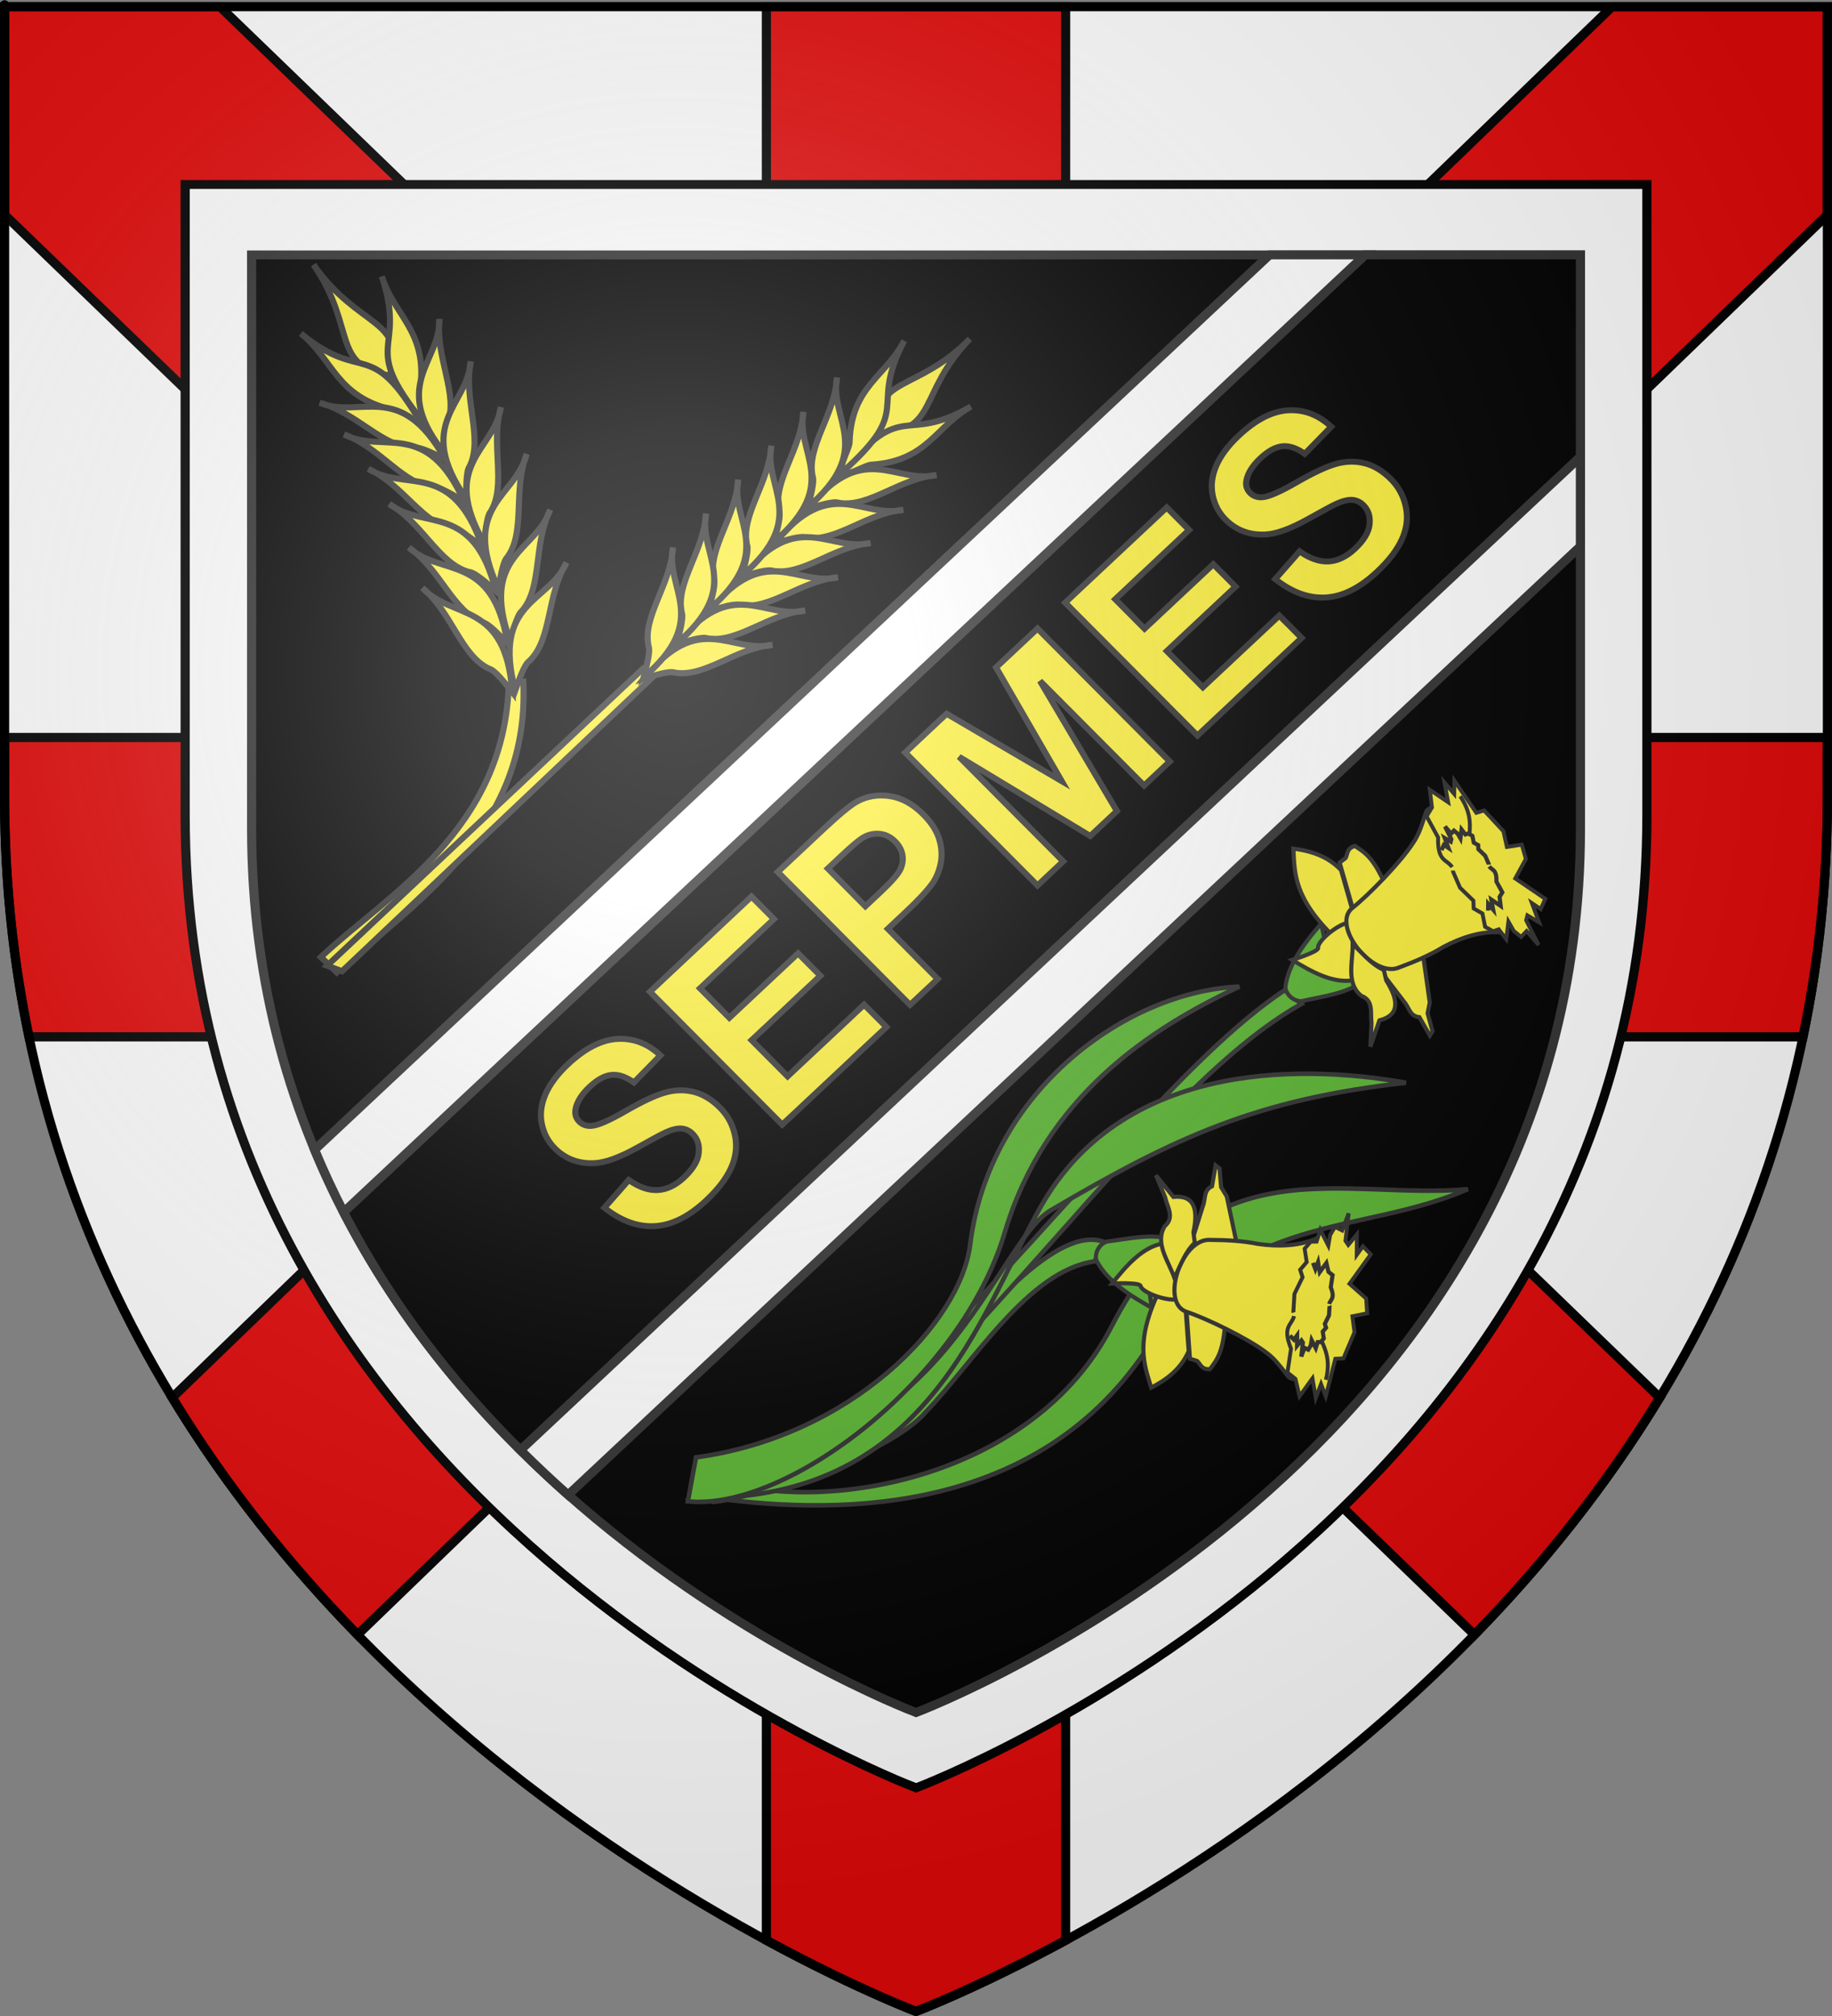 <?xml version="1.0" encoding="UTF-8" standalone="no"?>
<svg
   xmlns:dc="http://purl.org/dc/elements/1.1/"
   xmlns:cc="http://creativecommons.org/ns#"
   xmlns:rdf="http://www.w3.org/1999/02/22-rdf-syntax-ns#"
   xmlns:svg="http://www.w3.org/2000/svg"
   xmlns="http://www.w3.org/2000/svg"
   xmlns:xlink="http://www.w3.org/1999/xlink"
   xmlns:sodipodi="http://sodipodi.sourceforge.net/DTD/sodipodi-0.dtd"
   xmlns:inkscape="http://www.inkscape.org/namespaces/inkscape"
   height="660"
   width="600"
   version="1.0"
   id="svg2"
   sodipodi:version="0.32"
   inkscape:version="0.46"
   sodipodi:docname="Blason_ville_fr_Sepmes_(Indre-et-Loire).svg"
   sodipodi:docbase="L:\Héraldique"
   inkscape:export-filename="/Users/olivier/Desktop/Blason Rouge/Blason_Vide_3D.png"
   inkscape:export-xdpi="144"
   inkscape:export-ydpi="144"
   inkscape:output_extension="org.inkscape.output.svg.inkscape">
  <rect width="100%" height="100%" fill="#808080" stroke="none"/>
  <sodipodi:namedview
     inkscape:window-height="977"
     inkscape:window-width="1280"
     inkscape:pageshadow="2"
     inkscape:pageopacity="0.0"
     guidetolerance="10.0"
     gridtolerance="10.0"
     objecttolerance="10.0"
     borderopacity="1.0"
     bordercolor="#666666"
     pagecolor="#ffffff"
     id="base"
     showgrid="false"
     height="660px"
     inkscape:zoom="1.1621212"
     inkscape:cx="300"
     inkscape:cy="330"
     inkscape:window-x="-4"
     inkscape:window-y="-4"
     inkscape:current-layer="layer3"
     showguides="true"
     inkscape:guide-bbox="true" />
  <desc
     id="desc4">Flag of Canton of Valais (Wallis)</desc>
  <defs
     id="defs6">
    <linearGradient
       id="linearGradient2893">
      <stop
         style="stop-color:white;stop-opacity:0.314;"
         offset="0"
         id="stop2895" />
      <stop
         id="stop2897"
         offset="0.19"
         style="stop-color:white;stop-opacity:0.251;" />
      <stop
         style="stop-color:#6b6b6b;stop-opacity:0.125;"
         offset="0.6"
         id="stop2901" />
      <stop
         style="stop-color:black;stop-opacity:0.125;"
         offset="1"
         id="stop2899" />
    </linearGradient>
    <radialGradient
       inkscape:collect="always"
       xlink:href="#linearGradient2893"
       id="radialGradient3163"
       gradientUnits="userSpaceOnUse"
       gradientTransform="matrix(1.353,0,0,1.349,-77.629,-85.747)"
       cx="221.445"
       cy="226.331"
       fx="221.445"
       fy="226.331"
       r="300" />
  </defs>
  <g
     inkscape:groupmode="layer"
     id="layer3"
     inkscape:label="Fond écu"
     style="display:inline">
    <path
       id="path2855"
       style="fill:#ffffff;fill-opacity:1;fill-rule:evenodd;stroke:none;stroke-width:1px;stroke-linecap:butt;stroke-linejoin:miter;stroke-opacity:1;display:inline"
       d="M 300,658.5 C 300,658.5 598.5,546.18 598.5,260.728 C 598.5,-24.723 598.5,2.176 598.5,2.176 L 1.5,2.176 L 1.5,260.728 C 1.5,546.18 300,658.5 300,658.5 z"
       sodipodi:nodetypes="cccccc" />
    <path
       style="opacity:1;fill:#e20909;fill-opacity:1;stroke:#000000;stroke-width:3;stroke-miterlimit:4;stroke-dasharray:none;stroke-opacity:1;display:inline"
       d="M 1.5,2.187 L 1.5,70.312 L 178.719,241.437 L 1.5,241.437 L 1.5,260.719 C 1.5,288.589 4.365,314.811 9.5,339.437 L 178.719,339.437 L 56.406,457.562 C 74.257,486.905 95.17,512.712 117.094,535.187 L 251,405.875 L 251,635.219 C 280.279,651.076 300,658.5 300,658.5 C 300,658.5 319.729,651.071 349,635.219 L 349,405.875 L 482.906,535.187 C 504.83,512.712 525.743,486.905 543.594,457.562 L 421.281,339.437 L 590.5,339.437 C 595.635,314.811 598.5,288.589 598.5,260.719 C 598.5,239.43 598.5,259.392 598.5,241.437 L 421.281,241.437 L 598.5,70.312 C 598.5,67.841 598.5,2.187 598.5,2.187 L 527.969,2.187 L 349,175 L 349,2.187 L 251,2.187 L 251,175 L 72.031,2.187 L 1.5,2.187 z"
       id="rect7159" />
    <g
       style="display:inline"
       id="g7915"
       transform="matrix(1,0,0,0.97,-3.742,5.806)">
      <path
         style="opacity:1;fill:#ffffff;fill-opacity:1;fill-rule:evenodd;stroke:#000000;stroke-width:3;stroke-linecap:butt;stroke-linejoin:miter;stroke-miterlimit:4;stroke-dasharray:none;stroke-opacity:1;display:inline"
         d="M 64.385,56.274 L 543.115,56.274 C 543.115,58.217 543.115,61.991 543.115,73.053 C 543.115,97.077 543.115,150.721 543.115,269.152 C 543.115,503.161 307.241,596.068 303.767,597.424 C 300.446,596.128 64.385,503.238 64.385,269.152 L 64.385,56.274 z"
         id="path7890" />
      <path
         id="path7695"
         d="M 86.145,80.046 L 521.354,80.046 C 521.354,81.812 521.354,85.243 521.354,95.299 C 521.354,117.139 521.354,165.907 521.354,273.571 C 521.354,486.306 306.924,570.767 303.765,572 C 300.746,570.822 86.145,486.377 86.145,273.571 L 86.145,80.046 z"
         style="opacity:1;fill:#000000;fill-opacity:1;fill-rule:evenodd;stroke:#313131;stroke-width:3;stroke-linecap:butt;stroke-linejoin:miter;stroke-miterlimit:4;stroke-dasharray:none;stroke-opacity:1;display:inline" />
      <path
         id="rect7355"
         d="M 450.844,80.031 L 116.281,403.125 C 132.046,434.655 152.547,461.289 174.188,483.438 L 521.344,148.188 C 521.344,136.136 521.344,101.791 521.344,95.312 C 521.344,85.256 521.344,81.797 521.344,80.031 L 450.844,80.031 z"
         style="opacity:1;fill:#000000;fill-opacity:1;stroke:#313131;stroke-width:3;stroke-miterlimit:4;stroke-dasharray:none;stroke-opacity:1" />
      <path
         id="rect7886"
         d="M 419.531,80.031 L 106.781,382.062 C 109.702,389.312 112.885,396.333 116.281,403.125 L 450.844,80.031 L 419.531,80.031 z M 521.344,148.188 L 174.188,483.438 C 179.355,488.726 184.564,493.782 189.812,498.562 L 521.344,178.406 C 521.344,169.27 521.344,155.075 521.344,148.188 z"
         style="opacity:1;fill:#ffffff;fill-opacity:1;stroke:#313131;stroke-width:3;stroke-miterlimit:4;stroke-dasharray:none;stroke-opacity:1" />
      <path
         id="text7904"
         d="M 201.681,401.639 L 209.667,392.272 C 213.054,394.718 216.228,395.851 219.189,395.672 C 222.151,395.493 225.008,394.074 227.762,391.414 C 230.68,388.597 232.282,385.858 232.569,383.195 C 232.856,380.533 232.202,378.375 230.606,376.723 C 229.582,375.662 228.399,375.06 227.058,374.916 C 225.716,374.772 224.005,375.174 221.922,376.12 C 220.507,376.777 217.459,378.459 212.779,381.165 C 206.761,384.65 201.926,386.461 198.274,386.598 C 193.136,386.789 188.853,385.11 185.425,381.56 C 183.219,379.275 181.803,376.513 181.178,373.273 C 180.552,370.033 180.956,366.716 182.389,363.321 C 183.823,359.927 186.263,356.565 189.71,353.235 C 195.341,347.798 200.771,344.94 206,344.66 C 211.23,344.38 215.906,346.232 220.028,350.214 L 211.354,359.359 C 208.741,357.428 206.309,356.574 204.059,356.795 C 201.809,357.016 199.408,358.358 196.858,360.821 C 194.227,363.362 192.689,365.893 192.243,368.412 C 191.954,370.031 192.371,371.423 193.494,372.585 C 194.519,373.646 195.844,374.121 197.471,374.008 C 199.539,373.864 203.279,372.185 208.69,368.97 C 214.101,365.755 218.399,363.684 221.584,362.757 C 224.769,361.83 227.889,361.754 230.944,362.529 C 233.999,363.304 236.896,365.11 239.634,367.945 C 242.116,370.516 243.727,373.613 244.466,377.236 C 245.205,380.859 244.796,384.477 243.239,388.09 C 241.681,391.703 238.955,395.39 235.058,399.153 C 229.387,404.63 223.766,407.525 218.195,407.839 C 212.624,408.153 207.119,406.086 201.681,401.639 L 201.681,401.639 z M 259.933,373.595 L 216.612,328.735 L 249.875,296.614 L 257.203,304.203 L 232.998,327.577 L 242.602,337.522 L 265.124,315.773 L 272.423,323.331 L 249.901,345.08 L 261.691,357.289 L 286.753,333.088 L 294.052,340.646 L 259.933,373.595 z M 301.794,333.17 L 258.473,288.31 L 273.008,274.274 C 278.516,268.955 282.323,265.712 284.429,264.546 C 287.65,262.737 291.216,262.122 295.127,262.702 C 299.037,263.281 302.717,265.356 306.164,268.926 C 308.824,271.68 310.56,274.478 311.373,277.32 C 312.185,280.162 312.339,282.863 311.833,285.421 C 311.327,287.979 310.446,290.2 309.189,292.084 C 307.441,294.6 304.516,297.838 300.416,301.798 L 294.51,307.501 L 310.851,324.423 L 301.794,333.17 z M 274.859,287.152 L 287.152,299.882 L 292.109,295.095 C 295.679,291.647 297.839,289.108 298.59,287.476 C 299.34,285.845 299.575,284.199 299.293,282.54 C 299.011,280.88 298.23,279.387 296.949,278.061 C 295.373,276.429 293.594,275.546 291.61,275.411 C 289.627,275.276 287.773,275.785 286.048,276.938 C 284.77,277.779 282.499,279.775 279.235,282.927 L 274.859,287.152 z M 343.532,292.864 L 300.212,248.004 L 313.767,234.913 L 351.457,257.653 L 329.955,219.281 L 343.541,206.161 L 386.862,251.021 L 378.447,259.147 L 344.346,223.834 L 369.542,267.746 L 360.821,276.168 L 317.846,249.425 L 351.947,284.737 L 343.532,292.864 z M 395.919,242.274 L 352.599,197.414 L 385.861,165.293 L 393.19,172.882 L 368.985,196.256 L 378.589,206.201 L 401.11,184.452 L 408.409,192.01 L 385.888,213.759 L 397.678,225.969 L 422.739,201.767 L 430.038,209.325 L 395.919,242.274 z M 421.39,189.469 L 429.375,180.102 C 432.762,182.548 435.936,183.681 438.898,183.502 C 441.859,183.323 444.717,181.904 447.471,179.245 C 450.388,176.428 451.99,173.688 452.277,171.025 C 452.564,168.363 451.91,166.205 450.314,164.553 C 449.29,163.492 448.107,162.89 446.766,162.746 C 445.425,162.602 443.713,163.004 441.631,163.95 C 440.215,164.607 437.167,166.289 432.487,168.995 C 426.47,172.48 421.635,174.291 417.982,174.428 C 412.844,174.619 408.562,172.94 405.134,169.39 C 402.927,167.105 401.511,164.343 400.886,161.103 C 400.261,157.863 400.665,154.546 402.098,151.151 C 403.531,147.757 405.971,144.395 409.419,141.065 C 415.049,135.628 420.479,132.77 425.709,132.49 C 430.938,132.21 435.614,134.062 439.736,138.045 L 431.063,147.189 C 428.449,145.258 426.017,144.404 423.767,144.625 C 421.517,144.847 419.117,146.189 416.567,148.651 C 413.935,151.192 412.397,153.723 411.952,156.242 C 411.663,157.862 412.08,159.253 413.203,160.415 C 414.227,161.476 415.552,161.951 417.179,161.839 C 419.247,161.694 422.987,160.015 428.398,156.8 C 433.809,153.585 438.107,151.514 441.292,150.587 C 444.477,149.66 447.597,149.584 450.652,150.359 C 453.707,151.135 456.604,152.94 459.342,155.776 C 461.825,158.346 463.435,161.443 464.174,165.066 C 464.913,168.689 464.504,172.307 462.947,175.92 C 461.39,179.533 458.663,183.221 454.766,186.983 C 449.095,192.46 443.474,195.355 437.903,195.669 C 432.332,195.983 426.828,193.916 421.39,189.469 L 421.39,189.469 z"
         style="font-size:87.12px;font-style:normal;font-variant:normal;font-weight:bold;font-stretch:normal;text-align:start;line-height:100%;writing-mode:lr-tb;text-anchor:start;fill:#fcef3c;fill-opacity:1;stroke:#313131;stroke-width:2;stroke-linecap:butt;stroke-linejoin:miter;stroke-miterlimit:4;stroke-dasharray:none;stroke-opacity:1;font-family:Arial;-inkscape-font-specification:Arial Bold" />
    </g>
  </g>
  <g
     inkscape:groupmode="layer"
     id="layer4"
     inkscape:label="Meubles"
     style="display:inline">
    <g
       transform="translate(-3.0098651e-6,0)"
       style="display:inline"
       id="g9171">
      <path
         style="fill:#fcef3c;fill-opacity:1;stroke:#313131;stroke-width:2;stroke-miterlimit:4;stroke-dasharray:none;stroke-opacity:1;display:inline"
         d="M 171.388,223.136 C 173.821,272.833 132.929,297.449 110.307,318.346 L 105.091,313.327 C 126.742,292.909 165.626,271.817 166.642,223.136 L 171.388,223.136 z"
         id="path24206"
         sodipodi:nodetypes="ccccc" />
      <g
         style="stroke:#313131;stroke-width:1.818;stroke-miterlimit:4;stroke-dasharray:none;stroke-opacity:1"
         id="g25319"
         transform="matrix(-1.083,0.191,0.191,1.083,-394.489,-31.731)">
        <g
           style="stroke:#313131;stroke-width:1.818;stroke-miterlimit:4;stroke-dasharray:none;stroke-opacity:1"
           transform="translate(-65.096,-5.215)"
           id="g25292">
          <path
             sodipodi:nodetypes="ccc"
             id="path24284"
             d="M -361.413,189.728 C -371.375,211.042 -385.988,210.291 -378.076,226.205 C -361.093,220.165 -370.923,210.569 -361.413,189.728 z"
             style="fill:#fcef3c;fill-opacity:1;fill-rule:evenodd;stroke:#313131;stroke-width:1.818;stroke-linecap:butt;stroke-linejoin:miter;stroke-miterlimit:4;stroke-dasharray:none;stroke-opacity:1;display:inline" />
          <path
             sodipodi:nodetypes="cccc"
             id="path24288"
             d="M -354.153,209.261 C -369.887,227.645 -374.297,213.276 -384.85,241.977 C -382.016,241.731 -378.759,236.786 -376.625,236.175 C -361.173,229.331 -362.317,218.583 -354.153,209.261 z"
             style="fill:#fcef3c;fill-opacity:1;fill-rule:evenodd;stroke:#313131;stroke-width:1.818;stroke-linecap:butt;stroke-linejoin:miter;stroke-miterlimit:4;stroke-dasharray:none;stroke-opacity:1;display:inline" />
          <path
             sodipodi:nodetypes="cccc"
             id="path24304"
             d="M -380.843,196.712 C -384.38,220.65 -370.646,214.543 -385.366,241.346 C -387.041,239.047 -385.45,233.344 -386.39,231.333 C -391.373,215.184 -382.514,208.99 -380.843,196.712 z"
             style="fill:#fcef3c;fill-opacity:1;fill-rule:evenodd;stroke:#313131;stroke-width:1.818;stroke-linecap:butt;stroke-linejoin:miter;stroke-miterlimit:4;stroke-dasharray:none;stroke-opacity:1;display:inline" />
        </g>
        <g
           style="stroke:#313131;stroke-width:1.818;stroke-miterlimit:4;stroke-dasharray:none;stroke-opacity:1"
           inkscape:tile-y0="209.26041"
           inkscape:tile-x0="-461.10496"
           inkscape:tile-h="41.39995"
           inkscape:tile-w="39.45889"
           inkscape:tile-cy="229.96038"
           inkscape:tile-cx="-441.37552"
           transform="translate(-64.087,-7.327)"
           id="g25297">
          <path
             sodipodi:nodetypes="cccc"
             id="path24290"
             d="M -357.102,232.666 C -368.114,239.663 -381.988,229.757 -390.975,255.703 C -388.266,253.731 -384.422,250.751 -382.567,250.771 C -373.37,249.197 -367.559,237.499 -357.102,232.666 z"
             style="fill:#fcef3c;fill-opacity:1;fill-rule:evenodd;stroke:#313131;stroke-width:1.818;stroke-linecap:butt;stroke-linejoin:miter;stroke-miterlimit:4;stroke-dasharray:none;stroke-opacity:1;display:inline" />
          <path
             sodipodi:nodetypes="cccc"
             id="path24306"
             d="M -396.561,214.303 C -394.609,227.203 -378.029,231.164 -391.699,254.978 C -391.99,251.64 -392.265,246.784 -393.499,245.397 C -398.35,237.427 -393.341,225.364 -396.561,214.303 z"
             style="fill:#fcef3c;fill-opacity:1;fill-rule:evenodd;stroke:#313131;stroke-width:1.818;stroke-linecap:butt;stroke-linejoin:miter;stroke-miterlimit:4;stroke-dasharray:none;stroke-opacity:1;display:inline" />
        </g>
        <use
           style="stroke:#313131;stroke-width:1.818;stroke-miterlimit:4;stroke-dasharray:none;stroke-opacity:1"
           height="660"
           width="600"
           transform="matrix(0.996,-8.7155743e-2,8.7155743e-2,0.996,-26.855,-25.251)"
           id="use25309"
           xlink:href="#g25297"
           inkscape:tiled-clone-of="#g25297"
           y="0"
           x="0" />
        <use
           style="stroke:#313131;stroke-width:1.818;stroke-miterlimit:4;stroke-dasharray:none;stroke-opacity:1"
           height="660"
           width="600"
           id="use25311"
           transform="matrix(0.985,-0.174,0.174,0.985,-56.396,-48.007)"
           xlink:href="#g25297"
           inkscape:tiled-clone-of="#g25297"
           y="0"
           x="0" />
        <use
           style="stroke:#313131;stroke-width:1.818;stroke-miterlimit:4;stroke-dasharray:none;stroke-opacity:1"
           height="660"
           width="600"
           id="use25313"
           transform="matrix(0.966,-0.259,0.259,0.966,-87.859,-68.164)"
           xlink:href="#g25297"
           inkscape:tiled-clone-of="#g25297"
           y="0"
           x="0" />
        <use
           style="stroke:#313131;stroke-width:1.818;stroke-miterlimit:4;stroke-dasharray:none;stroke-opacity:1"
           height="660"
           width="600"
           id="use25315"
           transform="matrix(0.94,-0.342,0.342,0.94,-121.018,-83.445)"
           xlink:href="#g25297"
           inkscape:tiled-clone-of="#g25297"
           y="0"
           x="0" />
        <use
           style="stroke:#313131;stroke-width:1.818;stroke-miterlimit:4;stroke-dasharray:none;stroke-opacity:1"
           height="660"
           width="600"
           id="use25317"
           transform="matrix(0.906,-0.423,0.423,0.906,-155.492,-97.385)"
           xlink:href="#g25297"
           inkscape:tiled-clone-of="#g25297"
           y="0"
           x="0" />
      </g>
    </g>
    <g
       transform="matrix(-0.36,-0.649,-0.649,0.36,812.806,824.337)"
       style="display:inline;fill:#fcef3c;fill-opacity:1;stroke:#313131;stroke-width:2.695;stroke-miterlimit:4;stroke-dasharray:none;stroke-opacity:1"
       id="g8763">
      <g
         style="stroke:#313131;stroke-width:2.355;stroke-miterlimit:4;stroke-dasharray:none;stroke-opacity:1"
         transform="matrix(1.037,-0.484,0.484,1.037,-191.136,559.027)"
         id="g2288">
        <path
           sodipodi:nodetypes="ccccc"
           id="path8765"
           d="M 1010.223,409.512 L 1114.602,282.594 L 1118.335,285.819 L 1012.765,415.119 L 1010.223,409.512 z"
           style="fill:#fcef3c;fill-opacity:1;fill-rule:evenodd;stroke:#313131;stroke-width:2.355;stroke-linecap:butt;stroke-linejoin:miter;stroke-miterlimit:4;stroke-dasharray:none;stroke-opacity:1" />
        <g
           id="g8767"
           style="fill:#fcef3c;fill-opacity:1;stroke:#313131;stroke-width:2.355;stroke-miterlimit:4;stroke-dasharray:none;stroke-opacity:1">
          <path
             style="fill:#fcef3c;fill-opacity:1;fill-rule:evenodd;stroke:#313131;stroke-width:2.355;stroke-linecap:butt;stroke-linejoin:miter;stroke-miterlimit:4;stroke-dasharray:none;stroke-opacity:1;display:inline"
             d="M 1236.49,151.036 C 1216.998,173.122 1225.161,189.523 1202.938,188.391 C 1201.387,165.876 1217.316,172.366 1236.49,151.036 z"
             id="path8769"
             sodipodi:nodetypes="ccc" />
          <g
             id="g8771"
             style="fill:#fcef3c;fill-opacity:1;stroke:#313131;stroke-width:2.355;stroke-miterlimit:4;stroke-dasharray:none;stroke-opacity:1">
            <path
               sodipodi:nodetypes="cccc"
               id="path8773"
               d="M 1210.439,152.46 C 1197.194,179.709 1215.893,177.593 1188.216,204.048 C 1187.083,200.671 1191.132,194.461 1190.767,191.706 C 1190.905,170.547 1203.815,166.49 1210.439,152.46 z"
               style="fill:#fcef3c;fill-opacity:1;fill-rule:evenodd;stroke:#313131;stroke-width:2.355;stroke-linecap:butt;stroke-linejoin:miter;stroke-miterlimit:4;stroke-dasharray:none;stroke-opacity:1;display:inline" />
            <path
               sodipodi:nodetypes="cccc"
               id="path8775"
               d="M 1185.042,167.54 C 1182.511,183.677 1200.814,194.656 1175.518,217.937 C 1176.428,213.842 1177.93,207.94 1176.979,205.82 C 1174.191,194.476 1184.718,181.959 1185.042,167.54 z"
               style="fill:#fcef3c;fill-opacity:1;fill-rule:evenodd;stroke:#313131;stroke-width:2.355;stroke-linecap:butt;stroke-linejoin:miter;stroke-miterlimit:4;stroke-dasharray:none;stroke-opacity:1;display:inline" />
            <path
               sodipodi:nodetypes="cccc"
               id="path8777"
               d="M 1172.578,181.23 C 1170.047,197.368 1188.35,208.347 1163.054,231.627 C 1163.964,227.532 1165.466,221.63 1164.515,219.51 C 1161.727,208.166 1172.254,195.65 1172.578,181.23 z"
               style="fill:#fcef3c;fill-opacity:1;fill-rule:evenodd;stroke:#313131;stroke-width:2.355;stroke-linecap:butt;stroke-linejoin:miter;stroke-miterlimit:4;stroke-dasharray:none;stroke-opacity:1;display:inline" />
            <path
               sodipodi:nodetypes="cccc"
               id="path8779"
               d="M 1160.673,194.722 C 1158.142,210.86 1176.446,221.839 1151.149,245.119 C 1152.06,241.024 1153.561,235.122 1152.61,233.002 C 1149.822,221.658 1160.349,209.142 1160.673,194.722 z"
               style="fill:#fcef3c;fill-opacity:1;fill-rule:evenodd;stroke:#313131;stroke-width:2.355;stroke-linecap:butt;stroke-linejoin:miter;stroke-miterlimit:4;stroke-dasharray:none;stroke-opacity:1;display:inline" />
            <path
               sodipodi:nodetypes="cccc"
               id="path8781"
               d="M 1148.372,208.214 C 1145.841,224.352 1164.144,235.331 1138.848,258.611 C 1139.758,254.516 1141.259,248.614 1140.309,246.494 C 1137.521,235.15 1148.048,222.634 1148.372,208.214 z"
               style="fill:#fcef3c;fill-opacity:1;fill-rule:evenodd;stroke:#313131;stroke-width:2.355;stroke-linecap:butt;stroke-linejoin:miter;stroke-miterlimit:4;stroke-dasharray:none;stroke-opacity:1;display:inline" />
            <path
               sodipodi:nodetypes="cccc"
               id="path8783"
               d="M 1136.467,221.706 C 1133.936,237.844 1152.239,248.823 1126.943,272.103 C 1127.853,268.008 1129.355,262.106 1128.404,259.986 C 1125.616,248.642 1136.143,236.126 1136.467,221.706 z"
               style="fill:#fcef3c;fill-opacity:1;fill-rule:evenodd;stroke:#313131;stroke-width:2.355;stroke-linecap:butt;stroke-linejoin:miter;stroke-miterlimit:4;stroke-dasharray:none;stroke-opacity:1;display:inline" />
            <path
               sodipodi:nodetypes="cccc"
               id="path8785"
               d="M 1124.165,235.198 C 1121.634,251.336 1139.938,262.315 1114.641,285.595 C 1115.552,281.5 1117.053,275.599 1116.102,273.478 C 1113.314,262.134 1123.841,249.618 1124.165,235.198 z"
               style="fill:#fcef3c;fill-opacity:1;fill-rule:evenodd;stroke:#313131;stroke-width:2.355;stroke-linecap:butt;stroke-linejoin:miter;stroke-miterlimit:4;stroke-dasharray:none;stroke-opacity:1;display:inline" />
          </g>
          <g
             style="fill:#fcef3c;fill-opacity:1;stroke:#313131;stroke-width:2.355;stroke-miterlimit:4;stroke-dasharray:none;stroke-opacity:1;display:inline"
             id="g8787"
             transform="matrix(-0.105,-0.995,-0.995,0.105,1516.331,1364.704)">
            <path
               sodipodi:nodetypes="cccc"
               id="path8789"
               d="M 1210.439,152.46 C 1197.194,179.709 1215.893,177.593 1188.216,204.048 C 1187.083,200.671 1191.132,194.461 1190.767,191.706 C 1190.905,170.547 1203.815,166.49 1210.439,152.46 z"
               style="fill:#fcef3c;fill-opacity:1;fill-rule:evenodd;stroke:#313131;stroke-width:2.355;stroke-linecap:butt;stroke-linejoin:miter;stroke-miterlimit:4;stroke-dasharray:none;stroke-opacity:1;display:inline" />
            <path
               sodipodi:nodetypes="cccc"
               id="path8791"
               d="M 1185.042,167.54 C 1182.511,183.677 1200.814,194.656 1175.518,217.937 C 1176.428,213.842 1177.93,207.94 1176.979,205.82 C 1174.191,194.476 1184.718,181.959 1185.042,167.54 z"
               style="fill:#fcef3c;fill-opacity:1;fill-rule:evenodd;stroke:#313131;stroke-width:2.355;stroke-linecap:butt;stroke-linejoin:miter;stroke-miterlimit:4;stroke-dasharray:none;stroke-opacity:1;display:inline" />
            <path
               sodipodi:nodetypes="cccc"
               id="path8793"
               d="M 1172.578,181.23 C 1170.047,197.368 1188.35,208.347 1163.054,231.627 C 1163.964,227.532 1165.466,221.63 1164.515,219.51 C 1161.727,208.166 1172.254,195.65 1172.578,181.23 z"
               style="fill:#fcef3c;fill-opacity:1;fill-rule:evenodd;stroke:#313131;stroke-width:2.355;stroke-linecap:butt;stroke-linejoin:miter;stroke-miterlimit:4;stroke-dasharray:none;stroke-opacity:1;display:inline" />
            <path
               sodipodi:nodetypes="cccc"
               id="path8795"
               d="M 1160.673,194.722 C 1158.142,210.86 1176.446,221.839 1151.149,245.119 C 1152.06,241.024 1153.561,235.122 1152.61,233.002 C 1149.822,221.658 1160.349,209.142 1160.673,194.722 z"
               style="fill:#fcef3c;fill-opacity:1;fill-rule:evenodd;stroke:#313131;stroke-width:2.355;stroke-linecap:butt;stroke-linejoin:miter;stroke-miterlimit:4;stroke-dasharray:none;stroke-opacity:1;display:inline" />
            <path
               sodipodi:nodetypes="cccc"
               id="path8797"
               d="M 1148.372,208.214 C 1145.841,224.352 1164.144,235.331 1138.848,258.611 C 1139.758,254.516 1141.259,248.614 1140.309,246.494 C 1137.521,235.15 1148.048,222.634 1148.372,208.214 z"
               style="fill:#fcef3c;fill-opacity:1;fill-rule:evenodd;stroke:#313131;stroke-width:2.355;stroke-linecap:butt;stroke-linejoin:miter;stroke-miterlimit:4;stroke-dasharray:none;stroke-opacity:1;display:inline" />
            <path
               sodipodi:nodetypes="cccc"
               id="path8799"
               d="M 1136.467,221.706 C 1133.936,237.844 1152.239,248.823 1126.943,272.103 C 1127.853,268.008 1129.355,262.106 1128.404,259.986 C 1125.616,248.642 1136.143,236.126 1136.467,221.706 z"
               style="fill:#fcef3c;fill-opacity:1;fill-rule:evenodd;stroke:#313131;stroke-width:2.355;stroke-linecap:butt;stroke-linejoin:miter;stroke-miterlimit:4;stroke-dasharray:none;stroke-opacity:1;display:inline" />
            <path
               sodipodi:nodetypes="cccc"
               id="path8801"
               d="M 1124.165,235.198 C 1121.634,251.336 1139.938,262.315 1114.641,285.595 C 1115.552,281.5 1117.053,275.599 1116.102,273.478 C 1113.314,262.134 1123.841,249.618 1124.165,235.198 z"
               style="fill:#fcef3c;fill-opacity:1;fill-rule:evenodd;stroke:#313131;stroke-width:2.355;stroke-linecap:butt;stroke-linejoin:miter;stroke-miterlimit:4;stroke-dasharray:none;stroke-opacity:1;display:inline" />
          </g>
        </g>
      </g>
    </g>
    <g
       transform="translate(-3.0098651e-6,0)"
       style="display:inline"
       id="g10098">
      <path
         sodipodi:nodetypes="cscscc"
         id="path10014"
         d="M 231.713,490.135 C 270.095,495.642 337.608,498.03 375.154,442.305 C 406.195,396.234 444.986,404.766 480.754,389.314 C 439.615,392.95 395.263,373.514 364.13,434.107 C 338.437,484.111 270.661,495.333 237.401,484.99 L 231.713,490.135 z"
         style="fill:#5ab532;fill-opacity:1;stroke:#313131;stroke-width:1.5;stroke-miterlimit:4;stroke-dasharray:none;stroke-opacity:1" />
      <path
         sodipodi:nodetypes="csccccc"
         id="path10008"
         d="M 361.473,406.529 C 346.475,401.108 321.99,428.944 299.275,457.342 C 286.649,473.127 242.015,486.114 230.971,486.521 L 233.553,491.684 C 245.885,490.743 291.349,476.454 303.389,462.057 C 318.766,446.107 336.859,415.918 358.522,412.933 L 361.473,406.529 z"
         style="fill:#5ab532;fill-opacity:1;stroke:#313131;stroke-width:1.5;stroke-miterlimit:4;stroke-dasharray:none;stroke-opacity:1" />
      <g
         transform="matrix(0.816,-0.38,0.38,0.816,-1109.731,537.672)"
         id="g9962">
        <g
           id="g9931">
          <path
             style="fill:#5ab532;fill-opacity:1;fill-rule:nonzero;stroke:#313131;stroke-width:1.5;marker:none;stroke-miterlimit:4;stroke-dasharray:none;stroke-opacity:1;visibility:visible;display:inline;overflow:visible;enable-background:accumulate"
             d="M 1566.948,569.335 C 1553.066,568.706 1552.076,576.929 1548.843,587.039 C 1543.926,580.192 1538.175,571.674 1537.88,562.856 C 1538.308,560.235 1541.436,557.866 1544.276,558.333 C 1550.546,560.471 1563.618,563.056 1566.948,569.335 z"
             id="path4141"
             sodipodi:nodetypes="ccccc" />
          <path
             sodipodi:nodetypes="cccccccccc"
             id="path9307"
             d="M 1569.524,574.325 L 1581.334,561.375 C 1583.487,559.348 1583.799,556.291 1587.388,556.237 L 1591.769,549.914 L 1592.595,551.554 L 1590.254,557.917 L 1590.689,561.876 L 1586.939,578.08 L 1574.467,580.262 L 1569.524,574.325 z"
             style="opacity:1;fill:#fcef3c;fill-opacity:1;stroke:#313131;stroke-width:1.5;stroke-miterlimit:4;stroke-dasharray:none;stroke-opacity:1" />
          <path
             sodipodi:nodetypes="ccccc"
             id="path9309"
             d="M 1554.525,582.087 L 1561.774,587.59 L 1554.355,607.051 C 1548.935,611.777 1542.778,613.013 1536.423,613.312 C 1537.647,604.253 1538.139,595.4 1554.525,582.087 z"
             style="opacity:1;fill:#fcef3c;fill-opacity:1;stroke:#313131;stroke-width:1.5;stroke-miterlimit:4;stroke-dasharray:none;stroke-opacity:1" />
          <path
             sodipodi:nodetypes="csccc"
             id="path9303"
             d="M 1560.924,587.621 C 1558.699,590.984 1547.82,581.164 1548.51,578.128 C 1548.828,576.727 1539.492,572.964 1539.492,572.964 C 1547.232,569.113 1554.914,565.771 1562.038,567.47 L 1560.924,587.621 z"
             style="opacity:1;fill:#fcef3c;fill-opacity:1;stroke:#313131;stroke-width:1.5;stroke-miterlimit:4;stroke-dasharray:none;stroke-opacity:1" />
          <path
             sodipodi:nodetypes="ccccccc"
             id="path9311"
             d="M 1562.089,587.607 L 1553.616,609.719 L 1555.646,611.558 C 1556.338,613.169 1555.631,615.037 1558.614,616.23 C 1562.418,614.116 1566.013,612.847 1572.417,600.195 L 1569.11,585.726 L 1562.089,587.607 z"
             style="opacity:1;fill:#fcef3c;fill-opacity:1;stroke:#313131;stroke-width:1.5;stroke-miterlimit:4;stroke-dasharray:none;stroke-opacity:1" />
          <path
             sodipodi:nodetypes="ccccccccccc"
             style="fill:#fcef3c;fill-opacity:1;fill-rule:nonzero;stroke:#313131;stroke-width:1.5;marker:none;stroke-miterlimit:4;stroke-dasharray:none;stroke-opacity:1;visibility:visible;display:inline;overflow:visible;enable-background:accumulate"
             d="M 1578.632,573.685 C 1583.902,576.166 1589.045,578.892 1593.745,582.345 C 1599.775,586.259 1606.604,589.316 1613.933,589.533 C 1617.494,591.733 1618.495,596.696 1614.502,598.911 C 1610.675,601.227 1606.051,602.63 1603.321,606.375 C 1600.822,609.339 1597.959,612.187 1595.942,615.437 C 1593.755,620.628 1593.096,626.672 1589.548,631.204 C 1588.043,633.313 1583.79,633.238 1583.227,630.369 C 1582.312,626.478 1581.598,622.509 1579.54,619.011 C 1575.752,611.882 1565.345,598.992 1559.472,593.49 C 1552.606,586.357 1569.577,568.558 1578.632,573.685 z"
             id="path4139" />
          <path
             sodipodi:nodetypes="ccccccccccccccccccccccccccccccccccccc"
             id="path9913"
             d="M 1594.516,611.641 C 1592.324,614.382 1588.991,613.059 1588.513,621.915 L 1583.667,629.235 L 1585.33,632.588 L 1584.002,638.93 L 1591.027,635.002 L 1589.092,642.013 L 1592.97,638.198 L 1592.62,643.005 L 1601.58,632.066 L 1604.311,633.174 L 1611.977,626.253 L 1613.732,620.661 L 1619.047,621.971 L 1620.992,616.93 L 1617.758,609.516 L 1629.278,603.075 L 1627.942,599.21 L 1624.57,601.096 L 1627.775,594.363 L 1623.324,596.522 L 1623.032,594.709 L 1628.294,586.168 L 1623.527,590.809 L 1621.73,588.52 L 1618.875,590.446 L 1616.638,593.673 L 1616.415,587.21 L 1613.379,590.554 L 1611.402,589.683 L 1608.356,591.057 L 1606.972,595.783 L 1603.645,597.314 L 1603.285,600.15 L 1598.047,604.397 L 1594.977,610.065 L 1594.932,610.42"
             style="opacity:1;fill:#fcef3c;fill-opacity:1;stroke:#313131;stroke-width:1.414;stroke-miterlimit:4;stroke-dasharray:none;stroke-opacity:1" />
          <path
             sodipodi:nodetypes="cc"
             id="path9917"
             d="M 1595.241,637.539 C 1601.124,630.299 1599.352,625.001 1599.931,619.106"
             style="opacity:1;fill:#fcef3c;fill-opacity:1;stroke:#313131;stroke-width:1.414;stroke-miterlimit:4;stroke-dasharray:none;stroke-opacity:1" />
          <path
             style="fill:#fcef3c;fill-opacity:1;stroke:#313131;stroke-width:1.5;stroke-miterlimit:4;stroke-dasharray:none;stroke-opacity:1"
             d="M 1590.16,617.45 L 1590.844,619.428 L 1592.571,618.463 L 1590.93,621.91 L 1593.209,620.805 L 1593.358,621.733 L 1590.664,626.106 L 1593.105,623.73 L 1594.025,624.902 L 1595.487,623.916 L 1596.632,622.264 L 1596.746,625.573 L 1598.301,623.861 L 1599.313,624.306 L 1600.873,623.603 L 1601.581,621.183 L 1603.284,620.4 L 1603.469,618.947 L 1606.151,616.773 L 1607.722,613.871 L 1607.745,613.689 M 1607.958,613.064 C 1609.081,611.66 1610.787,612.338 1611.032,607.804 L 1613.513,604.056 L 1612.662,602.339 L 1613.342,599.092 L 1609.745,601.103 L 1610.736,597.513 L 1608.75,599.467 L 1608.929,597.006"
             id="path9859"
             sodipodi:nodetypes="cccccccccccccccccccccccccccccc" />
        </g>
        <path
           style="opacity:1;fill:#fcef3c;fill-opacity:1;stroke:#313131;stroke-width:1.5;stroke-miterlimit:4;stroke-dasharray:none;stroke-opacity:1"
           d="M 1560.906,580.706 C 1561.566,574.058 1559.665,566.153 1565.677,562.133 C 1570.405,560.833 1569.426,556.189 1570.231,552.59 L 1570.579,543.992 L 1573.009,553.803 C 1580.354,556.402 1579.286,561.804 1574.197,568.546 L 1573.01,572.26 C 1568.727,573.582 1564.86,577.407 1560.906,580.706 z"
           id="path9305"
           sodipodi:nodetypes="cccccccc" />
      </g>
      <path
         sodipodi:nodetypes="ccsccsc"
         id="path10006"
         d="M 420.82,324.107 L 426.201,328.664 C 391.424,348.204 355.705,396.215 308.815,445.809 C 290.126,465.575 250.408,488.072 233.632,486.344 L 230.19,482.042 C 252.964,481.012 287.197,459.3 304.671,441.671 C 350.124,395.814 388.392,345.623 420.82,324.107 z"
         style="fill:#5ab532;fill-opacity:1;stroke:#313131;stroke-width:1.5;stroke-miterlimit:4;stroke-dasharray:none;stroke-opacity:1" />
      <use
         height="660"
         width="600"
         transform="matrix(0.94,-0.342,-0.342,-0.94,224.546,833.814)"
         id="use10000"
         xlink:href="#g9962"
         y="0"
         x="0" />
      <path
         sodipodi:nodetypes="cscccc"
         id="path10012"
         d="M 460.476,354.471 C 422.435,347.733 367.139,349.24 341.133,394.573 C 320.632,430.309 304.055,492.967 225.82,490.296 L 235.418,478.848 C 309.048,475.99 325.807,407.658 343.858,396.39 C 384.876,372.26 411.609,359.872 460.476,354.471 z"
         style="fill:#5ab532;fill-opacity:1;stroke:#313131;stroke-width:1.5;stroke-miterlimit:4;stroke-dasharray:none;stroke-opacity:1" />
      <path
         sodipodi:nodetypes="csccsc"
         id="path10010"
         d="M 405.905,322.997 C 369.084,324.54 324.021,356.979 317.736,407.466 C 314.544,433.11 278.895,470.213 227.935,477.118 L 225.277,491.524 C 257.657,494.785 314.797,451.594 329.038,403.594 C 342.277,358.973 376.97,336.463 405.905,322.997 z"
         style="fill:#5ab532;fill-opacity:1;stroke:#313131;stroke-width:1.5;stroke-miterlimit:4;stroke-dasharray:none;stroke-opacity:1" />
    </g>
  </g>
  <g
     inkscape:groupmode="layer"
     id="layer2"
     inkscape:label="Reflet final"
     sodipodi:insensitive="true"
     style="display:inline">
    <path
       sodipodi:nodetypes="cccccc"
       d="M 300,658.5 C 300,658.5 598.5,546.18 598.5,260.728 C 598.5,-24.723 598.5,2.176 598.5,2.176 L 1.5,2.176 L 1.5,260.728 C 1.5,546.18 300,658.5 300,658.5 z"
       style="opacity:1;fill:url(#radialGradient3163);fill-opacity:1;fill-rule:evenodd;stroke:none;stroke-width:1px;stroke-linecap:butt;stroke-linejoin:miter;stroke-opacity:1"
       id="path2875"
       inkscape:export-xdpi="144"
       inkscape:export-ydpi="144" />
  </g>
  <g
     inkscape:groupmode="layer"
     id="layer1"
     inkscape:label="Contour final"
     style="display:inline"
     sodipodi:insensitive="true">
    <path
       sodipodi:nodetypes="cccccc"
       d="M 300,658.5 C 300,658.5 1.5,546.18 1.5,260.728 C 1.5,-24.723 1.5,2.176 1.5,2.176 L 598.5,2.176 L 598.5,260.728 C 598.5,546.18 300,658.5 300,658.5 z"
       style="opacity:1;fill:none;fill-opacity:1;fill-rule:evenodd;stroke:#000000;stroke-width:3;stroke-linecap:butt;stroke-linejoin:miter;stroke-miterlimit:4;stroke-dasharray:none;stroke-opacity:1"
       id="path1411"
       inkscape:export-xdpi="144"
       inkscape:export-ydpi="144" />
  </g>
</svg>
